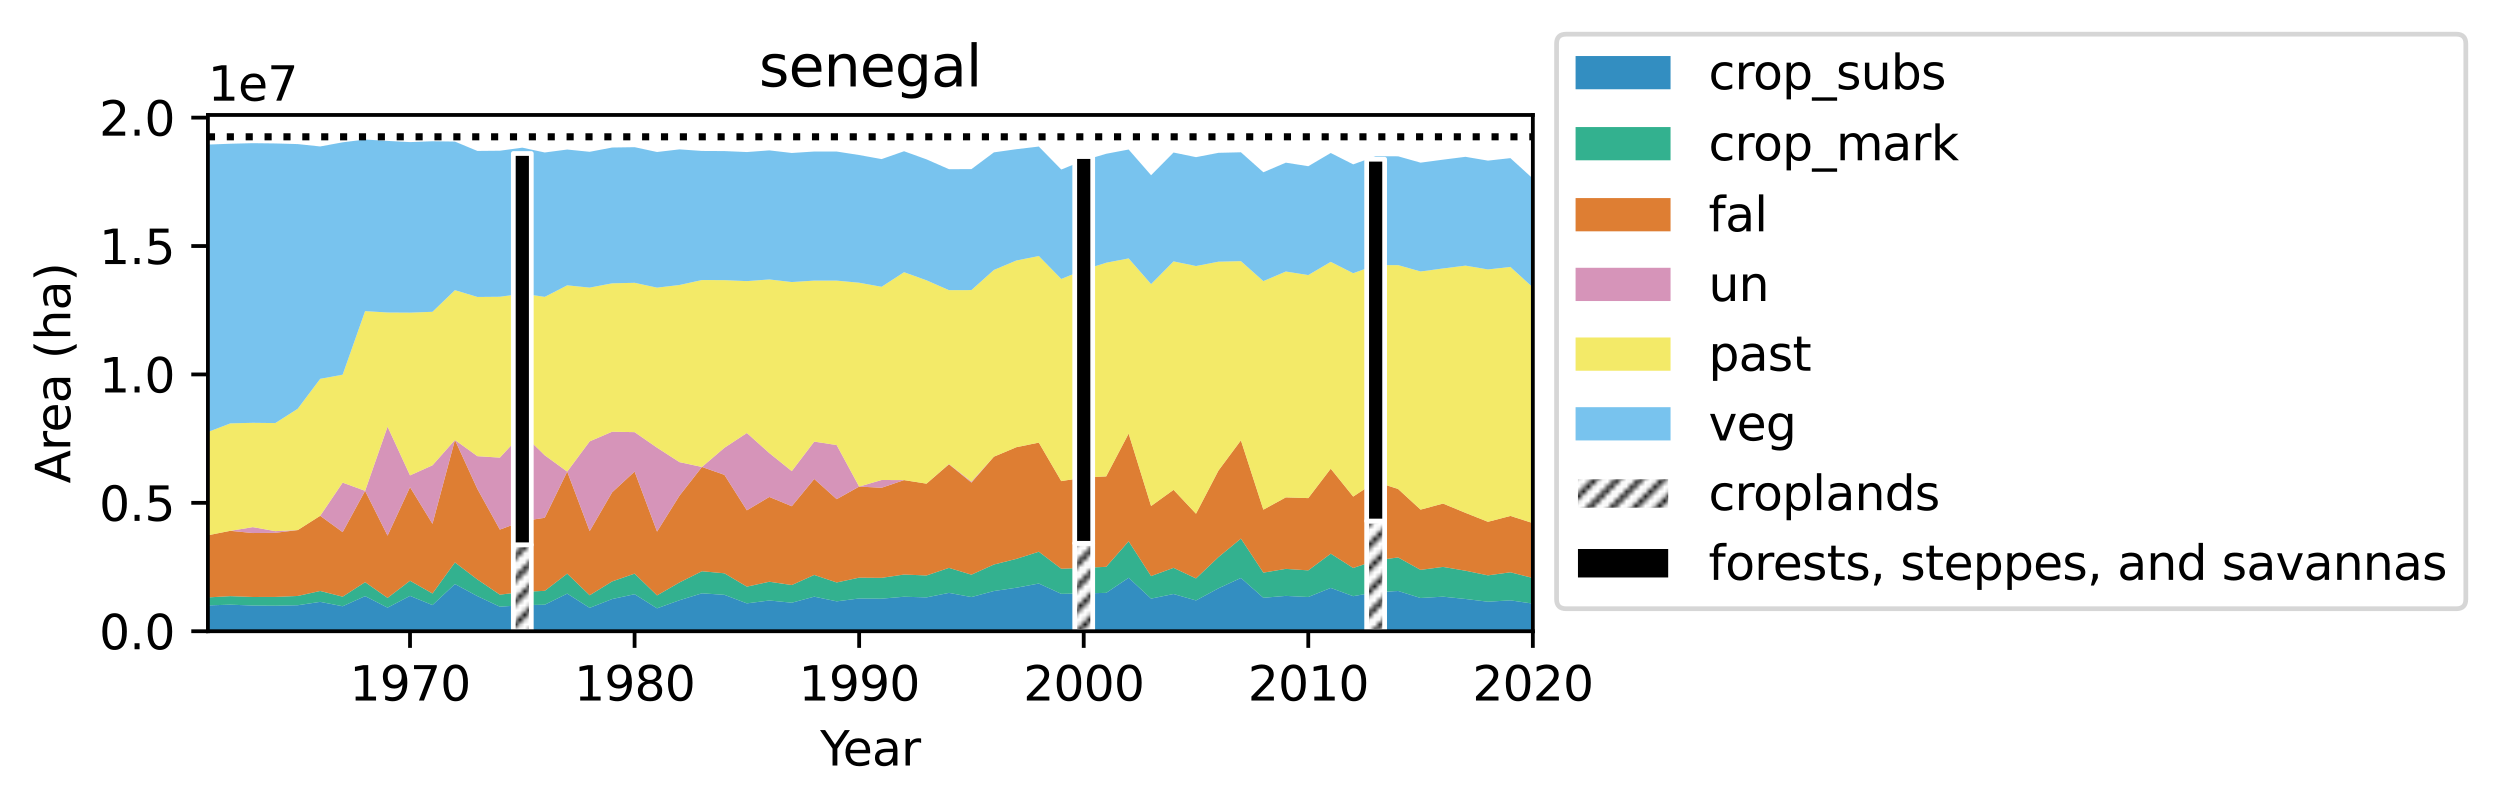 <?xml version="1.0" encoding="utf-8" standalone="no"?>
<!DOCTYPE svg PUBLIC "-//W3C//DTD SVG 1.1//EN"
  "http://www.w3.org/Graphics/SVG/1.1/DTD/svg11.dtd">
<svg xmlns:xlink="http://www.w3.org/1999/xlink" width="526.442pt" height="170.479pt" viewBox="0 0 526.442 170.479" xmlns="http://www.w3.org/2000/svg" version="1.1">
 <defs>
  <style type="text/css">*{stroke-linejoin: round; stroke-linecap: butt}</style>
 </defs>
 <g id="figure_1">
  <g id="patch_1">
   <path d="M 0 170.479 
L 526.442 170.479 
L 526.442 0 
L 0 0 
z
" style="fill: #ffffff"/>
  </g>
  <g id="axes_1">
   <g id="patch_2">
    <path d="M 43.781 132.923 
L 322.781 132.923 
L 322.781 24.203 
L 43.781 24.203 
z
" style="fill: #ffffff"/>
   </g>
   <g id="PolyCollection_1">
    <path d="M 43.781 127.483 
L 43.781 132.923 
L 48.51 132.923 
L 53.239 132.923 
L 57.968 132.923 
L 62.697 132.923 
L 67.425 132.923 
L 72.154 132.923 
L 76.883 132.923 
L 81.612 132.923 
L 86.341 132.923 
L 91.069 132.923 
L 95.798 132.923 
L 100.527 132.923 
L 105.256 132.923 
L 109.985 132.923 
L 114.713 132.923 
L 119.442 132.923 
L 124.171 132.923 
L 128.9 132.923 
L 133.629 132.923 
L 138.358 132.923 
L 143.086 132.923 
L 147.815 132.923 
L 152.544 132.923 
L 157.273 132.923 
L 162.002 132.923 
L 166.73 132.923 
L 171.459 132.923 
L 176.188 132.923 
L 180.917 132.923 
L 185.646 132.923 
L 190.374 132.923 
L 195.103 132.923 
L 199.832 132.923 
L 204.561 132.923 
L 209.29 132.923 
L 214.019 132.923 
L 218.747 132.923 
L 223.476 132.923 
L 228.205 132.923 
L 232.934 132.923 
L 237.663 132.923 
L 242.391 132.923 
L 247.12 132.923 
L 251.849 132.923 
L 256.578 132.923 
L 261.307 132.923 
L 266.035 132.923 
L 270.764 132.923 
L 275.493 132.923 
L 280.222 132.923 
L 284.951 132.923 
L 289.68 132.923 
L 294.408 132.923 
L 299.137 132.923 
L 303.866 132.923 
L 308.595 132.923 
L 313.324 132.923 
L 318.052 132.923 
L 322.781 132.923 
L 322.781 127.104 
L 322.781 127.104 
L 318.052 126.421 
L 313.324 126.707 
L 308.595 126.13 
L 303.866 125.643 
L 299.137 125.924 
L 294.408 124.44 
L 289.68 124.719 
L 284.951 125.539 
L 280.222 123.803 
L 275.493 125.713 
L 270.764 125.48 
L 266.035 125.879 
L 261.307 121.705 
L 256.578 123.884 
L 251.849 126.437 
L 247.12 125.084 
L 242.391 126.054 
L 237.663 121.666 
L 232.934 124.843 
L 228.205 124.955 
L 223.476 125.047 
L 218.747 122.876 
L 214.019 123.761 
L 209.29 124.455 
L 204.561 125.727 
L 199.832 124.844 
L 195.103 125.795 
L 190.374 125.658 
L 185.646 126.065 
L 180.917 126.024 
L 176.188 126.63 
L 171.459 125.644 
L 166.73 126.915 
L 162.002 126.449 
L 157.273 127.055 
L 152.544 125.257 
L 147.815 124.938 
L 143.086 126.395 
L 138.358 128.1 
L 133.629 125.128 
L 128.9 126.146 
L 124.171 128.002 
L 119.442 125.002 
L 114.713 127.337 
L 109.985 127.433 
L 105.256 127.756 
L 100.527 125.527 
L 95.798 122.988 
L 91.069 127.415 
L 86.341 125.479 
L 81.612 127.954 
L 76.883 125.532 
L 72.154 127.665 
L 67.425 126.737 
L 62.697 127.45 
L 57.968 127.548 
L 53.239 127.51 
L 48.51 127.328 
L 43.781 127.483 
z
" clip-path="url(#pc2a6cbf814)" style="fill: #0072b2; fill-opacity: 0.8"/>
   </g>
   <g id="PolyCollection_2">
    <path d="M 43.781 125.8 
L 43.781 127.483 
L 48.51 127.328 
L 53.239 127.51 
L 57.968 127.548 
L 62.697 127.45 
L 67.425 126.737 
L 72.154 127.665 
L 76.883 125.532 
L 81.612 127.954 
L 86.341 125.479 
L 91.069 127.415 
L 95.798 122.988 
L 100.527 125.527 
L 105.256 127.756 
L 109.985 127.433 
L 114.713 127.337 
L 119.442 125.002 
L 124.171 128.002 
L 128.9 126.146 
L 133.629 125.128 
L 138.358 128.1 
L 143.086 126.395 
L 147.815 124.938 
L 152.544 125.257 
L 157.273 127.055 
L 162.002 126.449 
L 166.73 126.915 
L 171.459 125.644 
L 176.188 126.63 
L 180.917 126.024 
L 185.646 126.065 
L 190.374 125.658 
L 195.103 125.795 
L 199.832 124.844 
L 204.561 125.727 
L 209.29 124.455 
L 214.019 123.761 
L 218.747 122.876 
L 223.476 125.047 
L 228.205 124.955 
L 232.934 124.843 
L 237.663 121.666 
L 242.391 126.054 
L 247.12 125.084 
L 251.849 126.437 
L 256.578 123.884 
L 261.307 121.705 
L 266.035 125.879 
L 270.764 125.48 
L 275.493 125.713 
L 280.222 123.803 
L 284.951 125.539 
L 289.68 124.719 
L 294.408 124.44 
L 299.137 125.924 
L 303.866 125.643 
L 308.595 126.13 
L 313.324 126.707 
L 318.052 126.421 
L 322.781 127.104 
L 322.781 121.713 
L 322.781 121.713 
L 318.052 120.509 
L 313.324 121.159 
L 308.595 120.176 
L 303.866 119.375 
L 299.137 120.002 
L 294.408 117.386 
L 289.68 118.01 
L 284.951 119.602 
L 280.222 116.589 
L 275.493 120.105 
L 270.764 119.789 
L 266.035 120.584 
L 261.307 113.413 
L 256.578 117.312 
L 251.849 121.801 
L 247.12 119.574 
L 242.391 121.307 
L 237.663 113.979 
L 232.934 119.358 
L 228.205 119.577 
L 223.476 119.764 
L 218.747 116.177 
L 214.019 117.685 
L 209.29 118.874 
L 204.561 121.012 
L 199.832 119.582 
L 195.103 121.18 
L 190.374 120.983 
L 185.646 121.678 
L 180.917 121.638 
L 176.188 122.652 
L 171.459 121.07 
L 166.73 123.193 
L 162.002 122.499 
L 157.273 123.531 
L 152.544 120.723 
L 147.815 120.288 
L 143.086 122.65 
L 138.358 125.376 
L 133.629 120.791 
L 128.9 122.435 
L 124.171 125.348 
L 119.442 120.795 
L 114.713 124.414 
L 109.985 124.645 
L 105.256 125.222 
L 100.527 122.021 
L 95.798 118.435 
L 91.069 124.976 
L 86.341 122.292 
L 81.612 125.902 
L 76.883 122.588 
L 72.154 125.645 
L 67.425 124.445 
L 62.697 125.494 
L 57.968 125.696 
L 53.239 125.711 
L 48.51 125.533 
L 43.781 125.8 
z
" clip-path="url(#pc2a6cbf814)" style="fill: #009e73; fill-opacity: 0.8"/>
   </g>
   <g id="PolyCollection_3">
    <path d="M 43.781 112.706 
L 43.781 125.8 
L 48.51 125.533 
L 53.239 125.711 
L 57.968 125.696 
L 62.697 125.494 
L 67.425 124.445 
L 72.154 125.645 
L 76.883 122.588 
L 81.612 125.902 
L 86.341 122.292 
L 91.069 124.976 
L 95.798 118.435 
L 100.527 122.021 
L 105.256 125.222 
L 109.985 124.645 
L 114.713 124.414 
L 119.442 120.795 
L 124.171 125.348 
L 128.9 122.435 
L 133.629 120.791 
L 138.358 125.376 
L 143.086 122.65 
L 147.815 120.288 
L 152.544 120.723 
L 157.273 123.531 
L 162.002 122.499 
L 166.73 123.193 
L 171.459 121.07 
L 176.188 122.652 
L 180.917 121.638 
L 185.646 121.678 
L 190.374 120.983 
L 195.103 121.18 
L 199.832 119.582 
L 204.561 121.012 
L 209.29 118.874 
L 214.019 117.685 
L 218.747 116.177 
L 223.476 119.764 
L 228.205 119.577 
L 232.934 119.358 
L 237.663 113.979 
L 242.391 121.307 
L 247.12 119.574 
L 251.849 121.801 
L 256.578 117.312 
L 261.307 113.413 
L 266.035 120.584 
L 270.764 119.789 
L 275.493 120.105 
L 280.222 116.589 
L 284.951 119.602 
L 289.68 118.01 
L 294.408 117.386 
L 299.137 120.002 
L 303.866 119.375 
L 308.595 120.176 
L 313.324 121.159 
L 318.052 120.509 
L 322.781 121.713 
L 322.781 110.155 
L 322.781 110.155 
L 318.052 108.644 
L 313.324 109.88 
L 308.595 107.993 
L 303.866 106.039 
L 299.137 107.313 
L 294.408 102.97 
L 289.68 101.437 
L 284.951 104.569 
L 280.222 98.694 
L 275.493 104.889 
L 270.764 104.733 
L 266.035 107.325 
L 261.307 92.728 
L 256.578 99.09 
L 251.849 108.179 
L 247.12 103.149 
L 242.391 106.558 
L 237.663 91.305 
L 232.934 100.316 
L 228.205 100.548 
L 223.476 101.311 
L 218.747 93.199 
L 214.019 94.168 
L 209.29 96.164 
L 204.561 101.621 
L 199.832 97.761 
L 195.103 101.845 
L 190.374 101.096 
L 185.646 102.71 
L 180.917 102.461 
L 176.188 105.114 
L 171.459 100.858 
L 166.73 106.602 
L 162.002 104.644 
L 157.273 107.462 
L 152.544 99.993 
L 147.815 98.33 
L 143.086 104.374 
L 138.358 111.942 
L 133.629 99.3 
L 128.9 103.674 
L 124.171 111.843 
L 119.442 99.31 
L 114.713 109.021 
L 109.985 109.763 
L 105.256 111.52 
L 100.527 102.968 
L 95.798 92.646 
L 91.069 110.305 
L 86.341 102.585 
L 81.612 112.799 
L 76.883 103.359 
L 72.154 112.054 
L 67.425 108.612 
L 62.697 111.619 
L 57.968 112.198 
L 53.239 112.246 
L 48.51 111.777 
L 43.781 112.706 
z
" clip-path="url(#pc2a6cbf814)" style="fill: #d55e00; fill-opacity: 0.8"/>
   </g>
   <g id="PolyCollection_4">
    <path d="M 43.781 112.706 
L 43.781 112.706 
L 48.51 111.777 
L 53.239 112.246 
L 57.968 112.198 
L 62.697 111.619 
L 67.425 108.612 
L 72.154 112.054 
L 76.883 103.359 
L 81.612 112.799 
L 86.341 102.585 
L 91.069 110.305 
L 95.798 92.646 
L 100.527 102.968 
L 105.256 111.52 
L 109.985 109.763 
L 114.713 109.021 
L 119.442 99.31 
L 124.171 111.843 
L 128.9 103.674 
L 133.629 99.3 
L 138.358 111.942 
L 143.086 104.374 
L 147.815 98.33 
L 152.544 99.993 
L 157.273 107.462 
L 162.002 104.644 
L 166.73 106.602 
L 171.459 100.858 
L 176.188 105.114 
L 180.917 102.461 
L 185.646 102.71 
L 190.374 101.096 
L 195.103 101.845 
L 199.832 97.761 
L 204.561 101.621 
L 209.29 96.164 
L 214.019 94.168 
L 218.747 93.199 
L 223.476 101.311 
L 228.205 100.548 
L 232.934 100.316 
L 237.663 91.305 
L 242.391 106.558 
L 247.12 103.149 
L 251.849 108.179 
L 256.578 99.09 
L 261.307 92.728 
L 266.035 107.325 
L 270.764 104.733 
L 275.493 104.889 
L 280.222 98.694 
L 284.951 104.569 
L 289.68 101.437 
L 294.408 102.97 
L 299.137 107.313 
L 303.866 106.039 
L 308.595 107.993 
L 313.324 109.88 
L 318.052 108.644 
L 322.781 110.155 
L 322.781 110.155 
L 322.781 110.155 
L 318.052 108.644 
L 313.324 109.88 
L 308.595 107.993 
L 303.866 106.039 
L 299.137 107.313 
L 294.408 102.97 
L 289.68 101.437 
L 284.951 104.569 
L 280.222 98.694 
L 275.493 104.889 
L 270.764 104.733 
L 266.035 107.325 
L 261.307 92.728 
L 256.578 99.09 
L 251.849 108.179 
L 247.12 103.149 
L 242.391 106.558 
L 237.663 91.305 
L 232.934 100.316 
L 228.205 100.548 
L 223.476 101.311 
L 218.747 93.199 
L 214.019 94.168 
L 209.29 96.164 
L 204.561 101.412 
L 199.832 97.712 
L 195.103 101.845 
L 190.374 101.096 
L 185.646 101.076 
L 180.917 102.461 
L 176.188 93.726 
L 171.459 92.988 
L 166.73 99.204 
L 162.002 95.411 
L 157.273 91.177 
L 152.544 94.289 
L 147.815 98.33 
L 143.086 97.316 
L 138.358 94.272 
L 133.629 91 
L 128.9 90.906 
L 124.171 92.938 
L 119.442 99.31 
L 114.713 95.873 
L 109.985 91.252 
L 105.256 96.362 
L 100.527 96.058 
L 95.798 92.646 
L 91.069 97.982 
L 86.341 100.104 
L 81.612 89.837 
L 76.883 103.359 
L 72.154 101.626 
L 67.425 108.612 
L 62.697 111.619 
L 57.968 111.846 
L 53.239 110.999 
L 48.51 111.777 
L 43.781 112.706 
z
" clip-path="url(#pc2a6cbf814)" style="fill: #cc79a7; fill-opacity: 0.8"/>
   </g>
   <g id="PolyCollection_5">
    <path d="M 43.781 90.965 
L 43.781 112.706 
L 48.51 111.777 
L 53.239 110.999 
L 57.968 111.846 
L 62.697 111.619 
L 67.425 108.612 
L 72.154 101.626 
L 76.883 103.359 
L 81.612 89.837 
L 86.341 100.104 
L 91.069 97.982 
L 95.798 92.646 
L 100.527 96.058 
L 105.256 96.362 
L 109.985 91.252 
L 114.713 95.873 
L 119.442 99.31 
L 124.171 92.938 
L 128.9 90.906 
L 133.629 91 
L 138.358 94.272 
L 143.086 97.316 
L 147.815 98.33 
L 152.544 94.289 
L 157.273 91.177 
L 162.002 95.411 
L 166.73 99.204 
L 171.459 92.988 
L 176.188 93.726 
L 180.917 102.461 
L 185.646 101.076 
L 190.374 101.096 
L 195.103 101.845 
L 199.832 97.712 
L 204.561 101.412 
L 209.29 96.164 
L 214.019 94.168 
L 218.747 93.199 
L 223.476 101.311 
L 228.205 100.548 
L 232.934 100.316 
L 237.663 91.305 
L 242.391 106.558 
L 247.12 103.149 
L 251.849 108.179 
L 256.578 99.09 
L 261.307 92.728 
L 266.035 107.325 
L 270.764 104.733 
L 275.493 104.889 
L 280.222 98.694 
L 284.951 104.569 
L 289.68 101.437 
L 294.408 102.97 
L 299.137 107.313 
L 303.866 106.039 
L 308.595 107.993 
L 313.324 109.88 
L 318.052 108.644 
L 322.781 110.155 
L 322.781 60.516 
L 322.781 60.516 
L 318.052 56.209 
L 313.324 56.738 
L 308.595 55.935 
L 303.866 56.532 
L 299.137 57.165 
L 294.408 55.827 
L 289.68 55.823 
L 284.951 57.535 
L 280.222 55.14 
L 275.493 57.925 
L 270.764 57.175 
L 266.035 59.201 
L 261.307 54.989 
L 256.578 55.105 
L 251.849 56.02 
L 247.12 55.044 
L 242.391 59.824 
L 237.663 54.413 
L 232.934 55.324 
L 228.205 56.829 
L 223.476 58.744 
L 218.747 53.907 
L 214.019 54.856 
L 209.29 56.845 
L 204.561 61.086 
L 199.832 61.102 
L 195.103 59.027 
L 190.374 57.321 
L 185.646 60.393 
L 180.917 59.536 
L 176.188 59.093 
L 171.459 59.087 
L 166.73 59.394 
L 162.002 58.846 
L 157.273 59.198 
L 152.544 58.993 
L 147.815 58.968 
L 143.086 60.012 
L 138.358 60.571 
L 133.629 59.551 
L 128.9 59.662 
L 124.171 60.563 
L 119.442 60.084 
L 114.713 62.512 
L 109.985 61.845 
L 105.256 62.489 
L 100.527 62.535 
L 95.798 61.102 
L 91.069 65.656 
L 86.341 65.836 
L 81.612 65.804 
L 76.883 65.514 
L 72.154 78.9 
L 67.425 79.77 
L 62.697 86.068 
L 57.968 89.091 
L 53.239 89.033 
L 48.51 89.153 
L 43.781 90.965 
z
" clip-path="url(#pc2a6cbf814)" style="fill: #f0e442; fill-opacity: 0.8"/>
   </g>
   <g id="PolyCollection_6">
    <path d="M 43.781 30.446 
L 43.781 90.965 
L 48.51 89.153 
L 53.239 89.033 
L 57.968 89.091 
L 62.697 86.068 
L 67.425 79.77 
L 72.154 78.9 
L 76.883 65.514 
L 81.612 65.804 
L 86.341 65.836 
L 91.069 65.656 
L 95.798 61.102 
L 100.527 62.535 
L 105.256 62.489 
L 109.985 61.845 
L 114.713 62.512 
L 119.442 60.084 
L 124.171 60.563 
L 128.9 59.662 
L 133.629 59.551 
L 138.358 60.571 
L 143.086 60.012 
L 147.815 58.968 
L 152.544 58.993 
L 157.273 59.198 
L 162.002 58.846 
L 166.73 59.394 
L 171.459 59.087 
L 176.188 59.093 
L 180.917 59.536 
L 185.646 60.393 
L 190.374 57.321 
L 195.103 59.027 
L 199.832 61.102 
L 204.561 61.086 
L 209.29 56.845 
L 214.019 54.856 
L 218.747 53.907 
L 223.476 58.744 
L 228.205 56.829 
L 232.934 55.324 
L 237.663 54.413 
L 242.391 59.824 
L 247.12 55.044 
L 251.849 56.02 
L 256.578 55.105 
L 261.307 54.989 
L 266.035 59.201 
L 270.764 57.175 
L 275.493 57.925 
L 280.222 55.14 
L 284.951 57.535 
L 289.68 55.823 
L 294.408 55.827 
L 299.137 57.165 
L 303.866 56.532 
L 308.595 55.935 
L 313.324 56.738 
L 318.052 56.209 
L 322.781 60.516 
L 322.781 37.604 
L 322.781 37.604 
L 318.052 33.296 
L 313.324 33.825 
L 308.595 33.022 
L 303.866 33.62 
L 299.137 34.252 
L 294.408 32.914 
L 289.68 32.9 
L 284.951 34.611 
L 280.222 32.216 
L 275.493 35.001 
L 270.764 34.252 
L 266.035 36.277 
L 261.307 32.066 
L 256.578 32.182 
L 251.849 33.093 
L 247.12 32.116 
L 242.391 36.895 
L 237.663 31.483 
L 232.934 32.383 
L 228.205 33.784 
L 223.476 35.697 
L 218.747 30.86 
L 214.019 31.418 
L 209.29 32.087 
L 204.561 35.614 
L 199.832 35.63 
L 195.103 33.555 
L 190.374 31.849 
L 185.646 33.502 
L 180.917 32.644 
L 176.188 31.912 
L 171.459 31.907 
L 166.73 32.214 
L 162.002 31.665 
L 157.273 32.018 
L 152.544 31.813 
L 147.815 31.787 
L 143.086 31.451 
L 138.358 32.01 
L 133.629 30.99 
L 128.9 31.065 
L 124.171 31.965 
L 119.442 31.487 
L 114.713 32.109 
L 109.985 31.094 
L 105.256 31.738 
L 100.527 31.784 
L 95.798 29.816 
L 91.069 29.745 
L 86.341 29.925 
L 81.612 29.67 
L 76.883 29.38 
L 72.154 29.97 
L 67.425 30.84 
L 62.697 30.34 
L 57.968 30.206 
L 53.239 30.149 
L 48.51 30.268 
L 43.781 30.446 
z
" clip-path="url(#pc2a6cbf814)" style="fill: #56b4e9; fill-opacity: 0.8"/>
   </g>
   <g id="patch_3">
    <path d="M 108.093 132.923 
L 111.876 132.923 
L 111.876 114.718 
L 108.093 114.718 
z
" clip-path="url(#pc2a6cbf814)" style="fill: url(#h940c11d16d); stroke: #ffffff; stroke-linejoin: miter"/>
   </g>
   <g id="patch_4">
    <path d="M 226.313 132.923 
L 230.097 132.923 
L 230.097 114.404 
L 226.313 114.404 
z
" clip-path="url(#pc2a6cbf814)" style="fill: url(#h940c11d16d); stroke: #ffffff; stroke-linejoin: miter"/>
   </g>
   <g id="patch_5">
    <path d="M 287.788 132.923 
L 291.571 132.923 
L 291.571 109.715 
L 287.788 109.715 
z
" clip-path="url(#pc2a6cbf814)" style="fill: url(#h940c11d16d); stroke: #ffffff; stroke-linejoin: miter"/>
   </g>
   <g id="patch_6">
    <path d="M 108.093 114.718 
L 111.876 114.718 
L 111.876 32.321 
L 108.093 32.321 
z
" clip-path="url(#pc2a6cbf814)" style="stroke: #ffffff; stroke-linejoin: miter"/>
   </g>
   <g id="patch_7">
    <path d="M 226.313 114.404 
L 230.097 114.404 
L 230.097 32.974 
L 226.313 32.974 
z
" clip-path="url(#pc2a6cbf814)" style="stroke: #ffffff; stroke-linejoin: miter"/>
   </g>
   <g id="patch_8">
    <path d="M 287.788 109.715 
L 291.571 109.715 
L 291.571 33.534 
L 287.788 33.534 
z
" clip-path="url(#pc2a6cbf814)" style="stroke: #ffffff; stroke-linejoin: miter"/>
   </g>
   <g id="matplotlib.axis_1">
    <g id="xtick_1">
     <g id="line2d_1">
      <defs>
       <path id="m58e19d935e" d="M 0 0 
L 0 3.5 
" style="stroke: #000000; stroke-width: 0.8"/>
      </defs>
      <g>
       <use xlink:href="#m58e19d935e" x="86.341" y="132.923" style="stroke: #000000; stroke-width: 0.8"/>
      </g>
     </g>
     <g id="text_1">
      <!-- 1970 -->
      <g transform="translate(73.616 147.521) scale(0.1 -0.1)">
       <defs>
        <path id="DejaVuSans-31" d="M 794 531 
L 1825 531 
L 1825 4091 
L 703 3866 
L 703 4441 
L 1819 4666 
L 2450 4666 
L 2450 531 
L 3481 531 
L 3481 0 
L 794 0 
L 794 531 
z
" transform="scale(0.016)"/>
        <path id="DejaVuSans-39" d="M 703 97 
L 703 672 
Q 941 559 1184 500 
Q 1428 441 1663 441 
Q 2288 441 2617 861 
Q 2947 1281 2994 2138 
Q 2813 1869 2534 1725 
Q 2256 1581 1919 1581 
Q 1219 1581 811 2004 
Q 403 2428 403 3163 
Q 403 3881 828 4315 
Q 1253 4750 1959 4750 
Q 2769 4750 3195 4129 
Q 3622 3509 3622 2328 
Q 3622 1225 3098 567 
Q 2575 -91 1691 -91 
Q 1453 -91 1209 -44 
Q 966 3 703 97 
z
M 1959 2075 
Q 2384 2075 2632 2365 
Q 2881 2656 2881 3163 
Q 2881 3666 2632 3958 
Q 2384 4250 1959 4250 
Q 1534 4250 1286 3958 
Q 1038 3666 1038 3163 
Q 1038 2656 1286 2365 
Q 1534 2075 1959 2075 
z
" transform="scale(0.016)"/>
        <path id="DejaVuSans-37" d="M 525 4666 
L 3525 4666 
L 3525 4397 
L 1831 0 
L 1172 0 
L 2766 4134 
L 525 4134 
L 525 4666 
z
" transform="scale(0.016)"/>
        <path id="DejaVuSans-30" d="M 2034 4250 
Q 1547 4250 1301 3770 
Q 1056 3291 1056 2328 
Q 1056 1369 1301 889 
Q 1547 409 2034 409 
Q 2525 409 2770 889 
Q 3016 1369 3016 2328 
Q 3016 3291 2770 3770 
Q 2525 4250 2034 4250 
z
M 2034 4750 
Q 2819 4750 3233 4129 
Q 3647 3509 3647 2328 
Q 3647 1150 3233 529 
Q 2819 -91 2034 -91 
Q 1250 -91 836 529 
Q 422 1150 422 2328 
Q 422 3509 836 4129 
Q 1250 4750 2034 4750 
z
" transform="scale(0.016)"/>
       </defs>
       <use xlink:href="#DejaVuSans-31"/>
       <use xlink:href="#DejaVuSans-39" x="63.623"/>
       <use xlink:href="#DejaVuSans-37" x="127.246"/>
       <use xlink:href="#DejaVuSans-30" x="190.869"/>
      </g>
     </g>
    </g>
    <g id="xtick_2">
     <g id="line2d_2">
      <g>
       <use xlink:href="#m58e19d935e" x="133.629" y="132.923" style="stroke: #000000; stroke-width: 0.8"/>
      </g>
     </g>
     <g id="text_2">
      <!-- 1980 -->
      <g transform="translate(120.904 147.521) scale(0.1 -0.1)">
       <defs>
        <path id="DejaVuSans-38" d="M 2034 2216 
Q 1584 2216 1326 1975 
Q 1069 1734 1069 1313 
Q 1069 891 1326 650 
Q 1584 409 2034 409 
Q 2484 409 2743 651 
Q 3003 894 3003 1313 
Q 3003 1734 2745 1975 
Q 2488 2216 2034 2216 
z
M 1403 2484 
Q 997 2584 770 2862 
Q 544 3141 544 3541 
Q 544 4100 942 4425 
Q 1341 4750 2034 4750 
Q 2731 4750 3128 4425 
Q 3525 4100 3525 3541 
Q 3525 3141 3298 2862 
Q 3072 2584 2669 2484 
Q 3125 2378 3379 2068 
Q 3634 1759 3634 1313 
Q 3634 634 3220 271 
Q 2806 -91 2034 -91 
Q 1263 -91 848 271 
Q 434 634 434 1313 
Q 434 1759 690 2068 
Q 947 2378 1403 2484 
z
M 1172 3481 
Q 1172 3119 1398 2916 
Q 1625 2713 2034 2713 
Q 2441 2713 2670 2916 
Q 2900 3119 2900 3481 
Q 2900 3844 2670 4047 
Q 2441 4250 2034 4250 
Q 1625 4250 1398 4047 
Q 1172 3844 1172 3481 
z
" transform="scale(0.016)"/>
       </defs>
       <use xlink:href="#DejaVuSans-31"/>
       <use xlink:href="#DejaVuSans-39" x="63.623"/>
       <use xlink:href="#DejaVuSans-38" x="127.246"/>
       <use xlink:href="#DejaVuSans-30" x="190.869"/>
      </g>
     </g>
    </g>
    <g id="xtick_3">
     <g id="line2d_3">
      <g>
       <use xlink:href="#m58e19d935e" x="180.917" y="132.923" style="stroke: #000000; stroke-width: 0.8"/>
      </g>
     </g>
     <g id="text_3">
      <!-- 1990 -->
      <g transform="translate(168.192 147.521) scale(0.1 -0.1)">
       <use xlink:href="#DejaVuSans-31"/>
       <use xlink:href="#DejaVuSans-39" x="63.623"/>
       <use xlink:href="#DejaVuSans-39" x="127.246"/>
       <use xlink:href="#DejaVuSans-30" x="190.869"/>
      </g>
     </g>
    </g>
    <g id="xtick_4">
     <g id="line2d_4">
      <g>
       <use xlink:href="#m58e19d935e" x="228.205" y="132.923" style="stroke: #000000; stroke-width: 0.8"/>
      </g>
     </g>
     <g id="text_4">
      <!-- 2000 -->
      <g transform="translate(215.48 147.521) scale(0.1 -0.1)">
       <defs>
        <path id="DejaVuSans-32" d="M 1228 531 
L 3431 531 
L 3431 0 
L 469 0 
L 469 531 
Q 828 903 1448 1529 
Q 2069 2156 2228 2338 
Q 2531 2678 2651 2914 
Q 2772 3150 2772 3378 
Q 2772 3750 2511 3984 
Q 2250 4219 1831 4219 
Q 1534 4219 1204 4116 
Q 875 4013 500 3803 
L 500 4441 
Q 881 4594 1212 4672 
Q 1544 4750 1819 4750 
Q 2544 4750 2975 4387 
Q 3406 4025 3406 3419 
Q 3406 3131 3298 2873 
Q 3191 2616 2906 2266 
Q 2828 2175 2409 1742 
Q 1991 1309 1228 531 
z
" transform="scale(0.016)"/>
       </defs>
       <use xlink:href="#DejaVuSans-32"/>
       <use xlink:href="#DejaVuSans-30" x="63.623"/>
       <use xlink:href="#DejaVuSans-30" x="127.246"/>
       <use xlink:href="#DejaVuSans-30" x="190.869"/>
      </g>
     </g>
    </g>
    <g id="xtick_5">
     <g id="line2d_5">
      <g>
       <use xlink:href="#m58e19d935e" x="275.493" y="132.923" style="stroke: #000000; stroke-width: 0.8"/>
      </g>
     </g>
     <g id="text_5">
      <!-- 2010 -->
      <g transform="translate(262.768 147.521) scale(0.1 -0.1)">
       <use xlink:href="#DejaVuSans-32"/>
       <use xlink:href="#DejaVuSans-30" x="63.623"/>
       <use xlink:href="#DejaVuSans-31" x="127.246"/>
       <use xlink:href="#DejaVuSans-30" x="190.869"/>
      </g>
     </g>
    </g>
    <g id="xtick_6">
     <g id="line2d_6">
      <g>
       <use xlink:href="#m58e19d935e" x="322.781" y="132.923" style="stroke: #000000; stroke-width: 0.8"/>
      </g>
     </g>
     <g id="text_6">
      <!-- 2020 -->
      <g transform="translate(310.056 147.521) scale(0.1 -0.1)">
       <use xlink:href="#DejaVuSans-32"/>
       <use xlink:href="#DejaVuSans-30" x="63.623"/>
       <use xlink:href="#DejaVuSans-32" x="127.246"/>
       <use xlink:href="#DejaVuSans-30" x="190.869"/>
      </g>
     </g>
    </g>
    <g id="text_7">
     <!-- Year -->
     <g transform="translate(172.694 161.199) scale(0.1 -0.1)">
      <defs>
       <path id="DejaVuSans-59" d="M -13 4666 
L 666 4666 
L 1959 2747 
L 3244 4666 
L 3922 4666 
L 2272 2222 
L 2272 0 
L 1638 0 
L 1638 2222 
L -13 4666 
z
" transform="scale(0.016)"/>
       <path id="DejaVuSans-65" d="M 3597 1894 
L 3597 1613 
L 953 1613 
Q 991 1019 1311 708 
Q 1631 397 2203 397 
Q 2534 397 2845 478 
Q 3156 559 3463 722 
L 3463 178 
Q 3153 47 2828 -22 
Q 2503 -91 2169 -91 
Q 1331 -91 842 396 
Q 353 884 353 1716 
Q 353 2575 817 3079 
Q 1281 3584 2069 3584 
Q 2775 3584 3186 3129 
Q 3597 2675 3597 1894 
z
M 3022 2063 
Q 3016 2534 2758 2815 
Q 2500 3097 2075 3097 
Q 1594 3097 1305 2825 
Q 1016 2553 972 2059 
L 3022 2063 
z
" transform="scale(0.016)"/>
       <path id="DejaVuSans-61" d="M 2194 1759 
Q 1497 1759 1228 1600 
Q 959 1441 959 1056 
Q 959 750 1161 570 
Q 1363 391 1709 391 
Q 2188 391 2477 730 
Q 2766 1069 2766 1631 
L 2766 1759 
L 2194 1759 
z
M 3341 1997 
L 3341 0 
L 2766 0 
L 2766 531 
Q 2569 213 2275 61 
Q 1981 -91 1556 -91 
Q 1019 -91 701 211 
Q 384 513 384 1019 
Q 384 1609 779 1909 
Q 1175 2209 1959 2209 
L 2766 2209 
L 2766 2266 
Q 2766 2663 2505 2880 
Q 2244 3097 1772 3097 
Q 1472 3097 1187 3025 
Q 903 2953 641 2809 
L 641 3341 
Q 956 3463 1253 3523 
Q 1550 3584 1831 3584 
Q 2591 3584 2966 3190 
Q 3341 2797 3341 1997 
z
" transform="scale(0.016)"/>
       <path id="DejaVuSans-72" d="M 2631 2963 
Q 2534 3019 2420 3045 
Q 2306 3072 2169 3072 
Q 1681 3072 1420 2755 
Q 1159 2438 1159 1844 
L 1159 0 
L 581 0 
L 581 3500 
L 1159 3500 
L 1159 2956 
Q 1341 3275 1631 3429 
Q 1922 3584 2338 3584 
Q 2397 3584 2469 3576 
Q 2541 3569 2628 3553 
L 2631 2963 
z
" transform="scale(0.016)"/>
      </defs>
      <use xlink:href="#DejaVuSans-59"/>
      <use xlink:href="#DejaVuSans-65" x="47.834"/>
      <use xlink:href="#DejaVuSans-61" x="109.357"/>
      <use xlink:href="#DejaVuSans-72" x="170.637"/>
     </g>
    </g>
   </g>
   <g id="matplotlib.axis_2">
    <g id="ytick_1">
     <g id="line2d_7">
      <defs>
       <path id="m8a3adba7b3" d="M 0 0 
L -3.5 0 
" style="stroke: #000000; stroke-width: 0.8"/>
      </defs>
      <g>
       <use xlink:href="#m8a3adba7b3" x="43.781" y="132.923" style="stroke: #000000; stroke-width: 0.8"/>
      </g>
     </g>
     <g id="text_8">
      <!-- 0.0 -->
      <g transform="translate(20.878 136.722) scale(0.1 -0.1)">
       <defs>
        <path id="DejaVuSans-2e" d="M 684 794 
L 1344 794 
L 1344 0 
L 684 0 
L 684 794 
z
" transform="scale(0.016)"/>
       </defs>
       <use xlink:href="#DejaVuSans-30"/>
       <use xlink:href="#DejaVuSans-2e" x="63.623"/>
       <use xlink:href="#DejaVuSans-30" x="95.41"/>
      </g>
     </g>
    </g>
    <g id="ytick_2">
     <g id="line2d_8">
      <g>
       <use xlink:href="#m8a3adba7b3" x="43.781" y="105.884" style="stroke: #000000; stroke-width: 0.8"/>
      </g>
     </g>
     <g id="text_9">
      <!-- 0.5 -->
      <g transform="translate(20.878 109.683) scale(0.1 -0.1)">
       <defs>
        <path id="DejaVuSans-35" d="M 691 4666 
L 3169 4666 
L 3169 4134 
L 1269 4134 
L 1269 2991 
Q 1406 3038 1543 3061 
Q 1681 3084 1819 3084 
Q 2600 3084 3056 2656 
Q 3513 2228 3513 1497 
Q 3513 744 3044 326 
Q 2575 -91 1722 -91 
Q 1428 -91 1123 -41 
Q 819 9 494 109 
L 494 744 
Q 775 591 1075 516 
Q 1375 441 1709 441 
Q 2250 441 2565 725 
Q 2881 1009 2881 1497 
Q 2881 1984 2565 2268 
Q 2250 2553 1709 2553 
Q 1456 2553 1204 2497 
Q 953 2441 691 2322 
L 691 4666 
z
" transform="scale(0.016)"/>
       </defs>
       <use xlink:href="#DejaVuSans-30"/>
       <use xlink:href="#DejaVuSans-2e" x="63.623"/>
       <use xlink:href="#DejaVuSans-35" x="95.41"/>
      </g>
     </g>
    </g>
    <g id="ytick_3">
     <g id="line2d_9">
      <g>
       <use xlink:href="#m8a3adba7b3" x="43.781" y="78.845" style="stroke: #000000; stroke-width: 0.8"/>
      </g>
     </g>
     <g id="text_10">
      <!-- 1.0 -->
      <g transform="translate(20.878 82.644) scale(0.1 -0.1)">
       <use xlink:href="#DejaVuSans-31"/>
       <use xlink:href="#DejaVuSans-2e" x="63.623"/>
       <use xlink:href="#DejaVuSans-30" x="95.41"/>
      </g>
     </g>
    </g>
    <g id="ytick_4">
     <g id="line2d_10">
      <g>
       <use xlink:href="#m8a3adba7b3" x="43.781" y="51.806" style="stroke: #000000; stroke-width: 0.8"/>
      </g>
     </g>
     <g id="text_11">
      <!-- 1.5 -->
      <g transform="translate(20.878 55.605) scale(0.1 -0.1)">
       <use xlink:href="#DejaVuSans-31"/>
       <use xlink:href="#DejaVuSans-2e" x="63.623"/>
       <use xlink:href="#DejaVuSans-35" x="95.41"/>
      </g>
     </g>
    </g>
    <g id="ytick_5">
     <g id="line2d_11">
      <g>
       <use xlink:href="#m8a3adba7b3" x="43.781" y="24.767" style="stroke: #000000; stroke-width: 0.8"/>
      </g>
     </g>
     <g id="text_12">
      <!-- 2.0 -->
      <g transform="translate(20.878 28.566) scale(0.1 -0.1)">
       <use xlink:href="#DejaVuSans-32"/>
       <use xlink:href="#DejaVuSans-2e" x="63.623"/>
       <use xlink:href="#DejaVuSans-30" x="95.41"/>
      </g>
     </g>
    </g>
    <g id="text_13">
     <!-- Area (ha) -->
     <g transform="translate(14.798 101.79) rotate(-90) scale(0.1 -0.1)">
      <defs>
       <path id="DejaVuSans-41" d="M 2188 4044 
L 1331 1722 
L 3047 1722 
L 2188 4044 
z
M 1831 4666 
L 2547 4666 
L 4325 0 
L 3669 0 
L 3244 1197 
L 1141 1197 
L 716 0 
L 50 0 
L 1831 4666 
z
" transform="scale(0.016)"/>
       <path id="DejaVuSans-20" transform="scale(0.016)"/>
       <path id="DejaVuSans-28" d="M 1984 4856 
Q 1566 4138 1362 3434 
Q 1159 2731 1159 2009 
Q 1159 1288 1364 580 
Q 1569 -128 1984 -844 
L 1484 -844 
Q 1016 -109 783 600 
Q 550 1309 550 2009 
Q 550 2706 781 3412 
Q 1013 4119 1484 4856 
L 1984 4856 
z
" transform="scale(0.016)"/>
       <path id="DejaVuSans-68" d="M 3513 2113 
L 3513 0 
L 2938 0 
L 2938 2094 
Q 2938 2591 2744 2837 
Q 2550 3084 2163 3084 
Q 1697 3084 1428 2787 
Q 1159 2491 1159 1978 
L 1159 0 
L 581 0 
L 581 4863 
L 1159 4863 
L 1159 2956 
Q 1366 3272 1645 3428 
Q 1925 3584 2291 3584 
Q 2894 3584 3203 3211 
Q 3513 2838 3513 2113 
z
" transform="scale(0.016)"/>
       <path id="DejaVuSans-29" d="M 513 4856 
L 1013 4856 
Q 1481 4119 1714 3412 
Q 1947 2706 1947 2009 
Q 1947 1309 1714 600 
Q 1481 -109 1013 -844 
L 513 -844 
Q 928 -128 1133 580 
Q 1338 1288 1338 2009 
Q 1338 2731 1133 3434 
Q 928 4138 513 4856 
z
" transform="scale(0.016)"/>
      </defs>
      <use xlink:href="#DejaVuSans-41"/>
      <use xlink:href="#DejaVuSans-72" x="68.408"/>
      <use xlink:href="#DejaVuSans-65" x="107.271"/>
      <use xlink:href="#DejaVuSans-61" x="168.795"/>
      <use xlink:href="#DejaVuSans-20" x="230.074"/>
      <use xlink:href="#DejaVuSans-28" x="261.861"/>
      <use xlink:href="#DejaVuSans-68" x="300.875"/>
      <use xlink:href="#DejaVuSans-61" x="364.254"/>
      <use xlink:href="#DejaVuSans-29" x="425.533"/>
     </g>
    </g>
    <g id="text_14">
     <!-- 1e7 -->
     <g transform="translate(43.781 21.203) scale(0.1 -0.1)">
      <use xlink:href="#DejaVuSans-31"/>
      <use xlink:href="#DejaVuSans-65" x="63.623"/>
      <use xlink:href="#DejaVuSans-37" x="125.146"/>
     </g>
    </g>
   </g>
   <g id="line2d_12">
    <path d="M 43.781 28.807 
L 322.781 28.807 
" clip-path="url(#pc2a6cbf814)" style="fill: none; stroke-dasharray: 1.5,2.475; stroke-dashoffset: 0; stroke: #000000; stroke-width: 1.5"/>
   </g>
   <g id="patch_9">
    <path d="M 43.781 132.923 
L 43.781 24.203 
" style="fill: none; stroke: #000000; stroke-width: 0.8; stroke-linejoin: miter; stroke-linecap: square"/>
   </g>
   <g id="patch_10">
    <path d="M 322.781 132.923 
L 322.781 24.203 
" style="fill: none; stroke: #000000; stroke-width: 0.8; stroke-linejoin: miter; stroke-linecap: square"/>
   </g>
   <g id="patch_11">
    <path d="M 43.781 132.923 
L 322.781 132.923 
" style="fill: none; stroke: #000000; stroke-width: 0.8; stroke-linejoin: miter; stroke-linecap: square"/>
   </g>
   <g id="patch_12">
    <path d="M 43.781 24.203 
L 322.781 24.203 
" style="fill: none; stroke: #000000; stroke-width: 0.8; stroke-linejoin: miter; stroke-linecap: square"/>
   </g>
   <g id="text_15">
    <!-- senegal -->
    <g transform="translate(159.817 18.203) scale(0.12 -0.12)">
     <defs>
      <path id="DejaVuSans-73" d="M 2834 3397 
L 2834 2853 
Q 2591 2978 2328 3040 
Q 2066 3103 1784 3103 
Q 1356 3103 1142 2972 
Q 928 2841 928 2578 
Q 928 2378 1081 2264 
Q 1234 2150 1697 2047 
L 1894 2003 
Q 2506 1872 2764 1633 
Q 3022 1394 3022 966 
Q 3022 478 2636 193 
Q 2250 -91 1575 -91 
Q 1294 -91 989 -36 
Q 684 19 347 128 
L 347 722 
Q 666 556 975 473 
Q 1284 391 1588 391 
Q 1994 391 2212 530 
Q 2431 669 2431 922 
Q 2431 1156 2273 1281 
Q 2116 1406 1581 1522 
L 1381 1569 
Q 847 1681 609 1914 
Q 372 2147 372 2553 
Q 372 3047 722 3315 
Q 1072 3584 1716 3584 
Q 2034 3584 2315 3537 
Q 2597 3491 2834 3397 
z
" transform="scale(0.016)"/>
      <path id="DejaVuSans-6e" d="M 3513 2113 
L 3513 0 
L 2938 0 
L 2938 2094 
Q 2938 2591 2744 2837 
Q 2550 3084 2163 3084 
Q 1697 3084 1428 2787 
Q 1159 2491 1159 1978 
L 1159 0 
L 581 0 
L 581 3500 
L 1159 3500 
L 1159 2956 
Q 1366 3272 1645 3428 
Q 1925 3584 2291 3584 
Q 2894 3584 3203 3211 
Q 3513 2838 3513 2113 
z
" transform="scale(0.016)"/>
      <path id="DejaVuSans-67" d="M 2906 1791 
Q 2906 2416 2648 2759 
Q 2391 3103 1925 3103 
Q 1463 3103 1205 2759 
Q 947 2416 947 1791 
Q 947 1169 1205 825 
Q 1463 481 1925 481 
Q 2391 481 2648 825 
Q 2906 1169 2906 1791 
z
M 3481 434 
Q 3481 -459 3084 -895 
Q 2688 -1331 1869 -1331 
Q 1566 -1331 1297 -1286 
Q 1028 -1241 775 -1147 
L 775 -588 
Q 1028 -725 1275 -790 
Q 1522 -856 1778 -856 
Q 2344 -856 2625 -561 
Q 2906 -266 2906 331 
L 2906 616 
Q 2728 306 2450 153 
Q 2172 0 1784 0 
Q 1141 0 747 490 
Q 353 981 353 1791 
Q 353 2603 747 3093 
Q 1141 3584 1784 3584 
Q 2172 3584 2450 3431 
Q 2728 3278 2906 2969 
L 2906 3500 
L 3481 3500 
L 3481 434 
z
" transform="scale(0.016)"/>
      <path id="DejaVuSans-6c" d="M 603 4863 
L 1178 4863 
L 1178 0 
L 603 0 
L 603 4863 
z
" transform="scale(0.016)"/>
     </defs>
     <use xlink:href="#DejaVuSans-73"/>
     <use xlink:href="#DejaVuSans-65" x="52.1"/>
     <use xlink:href="#DejaVuSans-6e" x="113.623"/>
     <use xlink:href="#DejaVuSans-65" x="177.002"/>
     <use xlink:href="#DejaVuSans-67" x="238.525"/>
     <use xlink:href="#DejaVuSans-61" x="302.002"/>
     <use xlink:href="#DejaVuSans-6c" x="363.281"/>
    </g>
   </g>
   <g id="legend_1">
    <g id="patch_13">
     <path d="M 329.781 128.181 
L 517.242 128.181 
Q 519.242 128.181 519.242 126.181 
L 519.242 9.2 
Q 519.242 7.2 517.242 7.2 
L 329.781 7.2 
Q 327.781 7.2 327.781 9.2 
L 327.781 126.181 
Q 327.781 128.181 329.781 128.181 
z
" style="fill: #ffffff; opacity: 0.8; stroke: #cccccc; stroke-linejoin: miter"/>
    </g>
    <g id="patch_14">
     <path d="M 331.781 18.798 
L 351.781 18.798 
L 351.781 11.798 
L 331.781 11.798 
z
" style="fill: #0072b2; fill-opacity: 0.8"/>
    </g>
    <g id="text_16">
     <!-- crop_subs -->
     <g transform="translate(359.781 18.798) scale(0.1 -0.1)">
      <defs>
       <path id="DejaVuSans-63" d="M 3122 3366 
L 3122 2828 
Q 2878 2963 2633 3030 
Q 2388 3097 2138 3097 
Q 1578 3097 1268 2742 
Q 959 2388 959 1747 
Q 959 1106 1268 751 
Q 1578 397 2138 397 
Q 2388 397 2633 464 
Q 2878 531 3122 666 
L 3122 134 
Q 2881 22 2623 -34 
Q 2366 -91 2075 -91 
Q 1284 -91 818 406 
Q 353 903 353 1747 
Q 353 2603 823 3093 
Q 1294 3584 2113 3584 
Q 2378 3584 2631 3529 
Q 2884 3475 3122 3366 
z
" transform="scale(0.016)"/>
       <path id="DejaVuSans-6f" d="M 1959 3097 
Q 1497 3097 1228 2736 
Q 959 2375 959 1747 
Q 959 1119 1226 758 
Q 1494 397 1959 397 
Q 2419 397 2687 759 
Q 2956 1122 2956 1747 
Q 2956 2369 2687 2733 
Q 2419 3097 1959 3097 
z
M 1959 3584 
Q 2709 3584 3137 3096 
Q 3566 2609 3566 1747 
Q 3566 888 3137 398 
Q 2709 -91 1959 -91 
Q 1206 -91 779 398 
Q 353 888 353 1747 
Q 353 2609 779 3096 
Q 1206 3584 1959 3584 
z
" transform="scale(0.016)"/>
       <path id="DejaVuSans-70" d="M 1159 525 
L 1159 -1331 
L 581 -1331 
L 581 3500 
L 1159 3500 
L 1159 2969 
Q 1341 3281 1617 3432 
Q 1894 3584 2278 3584 
Q 2916 3584 3314 3078 
Q 3713 2572 3713 1747 
Q 3713 922 3314 415 
Q 2916 -91 2278 -91 
Q 1894 -91 1617 61 
Q 1341 213 1159 525 
z
M 3116 1747 
Q 3116 2381 2855 2742 
Q 2594 3103 2138 3103 
Q 1681 3103 1420 2742 
Q 1159 2381 1159 1747 
Q 1159 1113 1420 752 
Q 1681 391 2138 391 
Q 2594 391 2855 752 
Q 3116 1113 3116 1747 
z
" transform="scale(0.016)"/>
       <path id="DejaVuSans-5f" d="M 3263 -1063 
L 3263 -1509 
L -63 -1509 
L -63 -1063 
L 3263 -1063 
z
" transform="scale(0.016)"/>
       <path id="DejaVuSans-75" d="M 544 1381 
L 544 3500 
L 1119 3500 
L 1119 1403 
Q 1119 906 1312 657 
Q 1506 409 1894 409 
Q 2359 409 2629 706 
Q 2900 1003 2900 1516 
L 2900 3500 
L 3475 3500 
L 3475 0 
L 2900 0 
L 2900 538 
Q 2691 219 2414 64 
Q 2138 -91 1772 -91 
Q 1169 -91 856 284 
Q 544 659 544 1381 
z
M 1991 3584 
L 1991 3584 
z
" transform="scale(0.016)"/>
       <path id="DejaVuSans-62" d="M 3116 1747 
Q 3116 2381 2855 2742 
Q 2594 3103 2138 3103 
Q 1681 3103 1420 2742 
Q 1159 2381 1159 1747 
Q 1159 1113 1420 752 
Q 1681 391 2138 391 
Q 2594 391 2855 752 
Q 3116 1113 3116 1747 
z
M 1159 2969 
Q 1341 3281 1617 3432 
Q 1894 3584 2278 3584 
Q 2916 3584 3314 3078 
Q 3713 2572 3713 1747 
Q 3713 922 3314 415 
Q 2916 -91 2278 -91 
Q 1894 -91 1617 61 
Q 1341 213 1159 525 
L 1159 0 
L 581 0 
L 581 4863 
L 1159 4863 
L 1159 2969 
z
" transform="scale(0.016)"/>
      </defs>
      <use xlink:href="#DejaVuSans-63"/>
      <use xlink:href="#DejaVuSans-72" x="54.98"/>
      <use xlink:href="#DejaVuSans-6f" x="93.844"/>
      <use xlink:href="#DejaVuSans-70" x="155.025"/>
      <use xlink:href="#DejaVuSans-5f" x="218.502"/>
      <use xlink:href="#DejaVuSans-73" x="268.502"/>
      <use xlink:href="#DejaVuSans-75" x="320.602"/>
      <use xlink:href="#DejaVuSans-62" x="383.98"/>
      <use xlink:href="#DejaVuSans-73" x="447.457"/>
     </g>
    </g>
    <g id="patch_15">
     <path d="M 331.781 33.755 
L 351.781 33.755 
L 351.781 26.755 
L 331.781 26.755 
z
" style="fill: #009e73; fill-opacity: 0.8"/>
    </g>
    <g id="text_17">
     <!-- crop_mark -->
     <g transform="translate(359.781 33.755) scale(0.1 -0.1)">
      <defs>
       <path id="DejaVuSans-6d" d="M 3328 2828 
Q 3544 3216 3844 3400 
Q 4144 3584 4550 3584 
Q 5097 3584 5394 3201 
Q 5691 2819 5691 2113 
L 5691 0 
L 5113 0 
L 5113 2094 
Q 5113 2597 4934 2840 
Q 4756 3084 4391 3084 
Q 3944 3084 3684 2787 
Q 3425 2491 3425 1978 
L 3425 0 
L 2847 0 
L 2847 2094 
Q 2847 2600 2669 2842 
Q 2491 3084 2119 3084 
Q 1678 3084 1418 2786 
Q 1159 2488 1159 1978 
L 1159 0 
L 581 0 
L 581 3500 
L 1159 3500 
L 1159 2956 
Q 1356 3278 1631 3431 
Q 1906 3584 2284 3584 
Q 2666 3584 2933 3390 
Q 3200 3197 3328 2828 
z
" transform="scale(0.016)"/>
       <path id="DejaVuSans-6b" d="M 581 4863 
L 1159 4863 
L 1159 1991 
L 2875 3500 
L 3609 3500 
L 1753 1863 
L 3688 0 
L 2938 0 
L 1159 1709 
L 1159 0 
L 581 0 
L 581 4863 
z
" transform="scale(0.016)"/>
      </defs>
      <use xlink:href="#DejaVuSans-63"/>
      <use xlink:href="#DejaVuSans-72" x="54.98"/>
      <use xlink:href="#DejaVuSans-6f" x="93.844"/>
      <use xlink:href="#DejaVuSans-70" x="155.025"/>
      <use xlink:href="#DejaVuSans-5f" x="218.502"/>
      <use xlink:href="#DejaVuSans-6d" x="268.502"/>
      <use xlink:href="#DejaVuSans-61" x="365.914"/>
      <use xlink:href="#DejaVuSans-72" x="427.193"/>
      <use xlink:href="#DejaVuSans-6b" x="468.307"/>
     </g>
    </g>
    <g id="patch_16">
     <path d="M 331.781 48.711 
L 351.781 48.711 
L 351.781 41.711 
L 331.781 41.711 
z
" style="fill: #d55e00; fill-opacity: 0.8"/>
    </g>
    <g id="text_18">
     <!-- fal -->
     <g transform="translate(359.781 48.711) scale(0.1 -0.1)">
      <defs>
       <path id="DejaVuSans-66" d="M 2375 4863 
L 2375 4384 
L 1825 4384 
Q 1516 4384 1395 4259 
Q 1275 4134 1275 3809 
L 1275 3500 
L 2222 3500 
L 2222 3053 
L 1275 3053 
L 1275 0 
L 697 0 
L 697 3053 
L 147 3053 
L 147 3500 
L 697 3500 
L 697 3744 
Q 697 4328 969 4595 
Q 1241 4863 1831 4863 
L 2375 4863 
z
" transform="scale(0.016)"/>
      </defs>
      <use xlink:href="#DejaVuSans-66"/>
      <use xlink:href="#DejaVuSans-61" x="35.205"/>
      <use xlink:href="#DejaVuSans-6c" x="96.484"/>
     </g>
    </g>
    <g id="patch_17">
     <path d="M 331.781 63.389 
L 351.781 63.389 
L 351.781 56.389 
L 331.781 56.389 
z
" style="fill: #cc79a7; fill-opacity: 0.8"/>
    </g>
    <g id="text_19">
     <!-- un -->
     <g transform="translate(359.781 63.389) scale(0.1 -0.1)">
      <use xlink:href="#DejaVuSans-75"/>
      <use xlink:href="#DejaVuSans-6e" x="63.379"/>
     </g>
    </g>
    <g id="patch_18">
     <path d="M 331.781 78.067 
L 351.781 78.067 
L 351.781 71.067 
L 331.781 71.067 
z
" style="fill: #f0e442; fill-opacity: 0.8"/>
    </g>
    <g id="text_20">
     <!-- past -->
     <g transform="translate(359.781 78.067) scale(0.1 -0.1)">
      <defs>
       <path id="DejaVuSans-74" d="M 1172 4494 
L 1172 3500 
L 2356 3500 
L 2356 3053 
L 1172 3053 
L 1172 1153 
Q 1172 725 1289 603 
Q 1406 481 1766 481 
L 2356 481 
L 2356 0 
L 1766 0 
Q 1100 0 847 248 
Q 594 497 594 1153 
L 594 3053 
L 172 3053 
L 172 3500 
L 594 3500 
L 594 4494 
L 1172 4494 
z
" transform="scale(0.016)"/>
      </defs>
      <use xlink:href="#DejaVuSans-70"/>
      <use xlink:href="#DejaVuSans-61" x="63.477"/>
      <use xlink:href="#DejaVuSans-73" x="124.756"/>
      <use xlink:href="#DejaVuSans-74" x="176.855"/>
     </g>
    </g>
    <g id="patch_19">
     <path d="M 331.781 92.745 
L 351.781 92.745 
L 351.781 85.745 
L 331.781 85.745 
z
" style="fill: #56b4e9; fill-opacity: 0.8"/>
    </g>
    <g id="text_21">
     <!-- veg -->
     <g transform="translate(359.781 92.745) scale(0.1 -0.1)">
      <defs>
       <path id="DejaVuSans-76" d="M 191 3500 
L 800 3500 
L 1894 563 
L 2988 3500 
L 3597 3500 
L 2284 0 
L 1503 0 
L 191 3500 
z
" transform="scale(0.016)"/>
      </defs>
      <use xlink:href="#DejaVuSans-76"/>
      <use xlink:href="#DejaVuSans-65" x="59.18"/>
      <use xlink:href="#DejaVuSans-67" x="120.703"/>
     </g>
    </g>
    <g id="patch_20">
     <path d="M 331.781 107.423 
L 351.781 107.423 
L 351.781 100.423 
L 331.781 100.423 
z
" style="fill: url(#h940c11d16d); stroke: #ffffff; stroke-linejoin: miter"/>
    </g>
    <g id="text_22">
     <!-- croplands -->
     <g transform="translate(359.781 107.423) scale(0.1 -0.1)">
      <defs>
       <path id="DejaVuSans-64" d="M 2906 2969 
L 2906 4863 
L 3481 4863 
L 3481 0 
L 2906 0 
L 2906 525 
Q 2725 213 2448 61 
Q 2172 -91 1784 -91 
Q 1150 -91 751 415 
Q 353 922 353 1747 
Q 353 2572 751 3078 
Q 1150 3584 1784 3584 
Q 2172 3584 2448 3432 
Q 2725 3281 2906 2969 
z
M 947 1747 
Q 947 1113 1208 752 
Q 1469 391 1925 391 
Q 2381 391 2643 752 
Q 2906 1113 2906 1747 
Q 2906 2381 2643 2742 
Q 2381 3103 1925 3103 
Q 1469 3103 1208 2742 
Q 947 2381 947 1747 
z
" transform="scale(0.016)"/>
      </defs>
      <use xlink:href="#DejaVuSans-63"/>
      <use xlink:href="#DejaVuSans-72" x="54.98"/>
      <use xlink:href="#DejaVuSans-6f" x="93.844"/>
      <use xlink:href="#DejaVuSans-70" x="155.025"/>
      <use xlink:href="#DejaVuSans-6c" x="218.502"/>
      <use xlink:href="#DejaVuSans-61" x="246.285"/>
      <use xlink:href="#DejaVuSans-6e" x="307.564"/>
      <use xlink:href="#DejaVuSans-64" x="370.943"/>
      <use xlink:href="#DejaVuSans-73" x="434.42"/>
     </g>
    </g>
    <g id="patch_21">
     <path d="M 331.781 122.102 
L 351.781 122.102 
L 351.781 115.102 
L 331.781 115.102 
z
" style="stroke: #ffffff; stroke-linejoin: miter"/>
    </g>
    <g id="text_23">
     <!-- forests, steppes, and savannas -->
     <g transform="translate(359.781 122.102) scale(0.1 -0.1)">
      <defs>
       <path id="DejaVuSans-2c" d="M 750 794 
L 1409 794 
L 1409 256 
L 897 -744 
L 494 -744 
L 750 256 
L 750 794 
z
" transform="scale(0.016)"/>
      </defs>
      <use xlink:href="#DejaVuSans-66"/>
      <use xlink:href="#DejaVuSans-6f" x="35.205"/>
      <use xlink:href="#DejaVuSans-72" x="96.387"/>
      <use xlink:href="#DejaVuSans-65" x="135.25"/>
      <use xlink:href="#DejaVuSans-73" x="196.773"/>
      <use xlink:href="#DejaVuSans-74" x="248.873"/>
      <use xlink:href="#DejaVuSans-73" x="288.082"/>
      <use xlink:href="#DejaVuSans-2c" x="340.182"/>
      <use xlink:href="#DejaVuSans-20" x="371.969"/>
      <use xlink:href="#DejaVuSans-73" x="403.756"/>
      <use xlink:href="#DejaVuSans-74" x="455.855"/>
      <use xlink:href="#DejaVuSans-65" x="495.064"/>
      <use xlink:href="#DejaVuSans-70" x="556.588"/>
      <use xlink:href="#DejaVuSans-70" x="620.064"/>
      <use xlink:href="#DejaVuSans-65" x="683.541"/>
      <use xlink:href="#DejaVuSans-73" x="745.064"/>
      <use xlink:href="#DejaVuSans-2c" x="797.164"/>
      <use xlink:href="#DejaVuSans-20" x="828.951"/>
      <use xlink:href="#DejaVuSans-61" x="860.738"/>
      <use xlink:href="#DejaVuSans-6e" x="922.018"/>
      <use xlink:href="#DejaVuSans-64" x="985.396"/>
      <use xlink:href="#DejaVuSans-20" x="1048.873"/>
      <use xlink:href="#DejaVuSans-73" x="1080.66"/>
      <use xlink:href="#DejaVuSans-61" x="1132.76"/>
      <use xlink:href="#DejaVuSans-76" x="1194.039"/>
      <use xlink:href="#DejaVuSans-61" x="1253.219"/>
      <use xlink:href="#DejaVuSans-6e" x="1314.498"/>
      <use xlink:href="#DejaVuSans-6e" x="1377.877"/>
      <use xlink:href="#DejaVuSans-61" x="1441.256"/>
      <use xlink:href="#DejaVuSans-73" x="1502.535"/>
     </g>
    </g>
   </g>
  </g>
 </g>
 <defs>
  <clipPath id="pc2a6cbf814">
   <rect x="43.781" y="24.203" width="279" height="108.72"/>
  </clipPath>
 </defs>
 <defs>
  <pattern id="h940c11d16d" patternUnits="userSpaceOnUse" x="0" y="0" width="72" height="72">
   <rect x="0" y="0" width="73" height="73" fill="#ffffff"/>
   <path d="M -36 36 
L 36 -36 
M -33.6 38.4 
L 38.4 -33.6 
M -31.2 40.8 
L 40.8 -31.2 
M -28.8 43.2 
L 43.2 -28.8 
M -26.4 45.6 
L 45.6 -26.4 
M -24 48 
L 48 -24 
M -21.6 50.4 
L 50.4 -21.6 
M -19.2 52.8 
L 52.8 -19.2 
M -16.8 55.2 
L 55.2 -16.8 
M -14.4 57.6 
L 57.6 -14.4 
M -12 60 
L 60 -12 
M -9.6 62.4 
L 62.4 -9.6 
M -7.2 64.8 
L 64.8 -7.2 
M -4.8 67.2 
L 67.2 -4.8 
M -2.4 69.6 
L 69.6 -2.4 
M 0 72 
L 72 0 
M 2.4 74.4 
L 74.4 2.4 
M 4.8 76.8 
L 76.8 4.8 
M 7.2 79.2 
L 79.2 7.2 
M 9.6 81.6 
L 81.6 9.6 
M 12 84 
L 84 12 
M 14.4 86.4 
L 86.4 14.4 
M 16.8 88.8 
L 88.8 16.8 
M 19.2 91.2 
L 91.2 19.2 
M 21.6 93.6 
L 93.6 21.6 
M 24 96 
L 96 24 
M 26.4 98.4 
L 98.4 26.4 
M 28.8 100.8 
L 100.8 28.8 
M 31.2 103.2 
L 103.2 31.2 
M 33.6 105.6 
L 105.6 33.6 
M 36 108 
L 108 36 
" style="fill: #000000; stroke: #000000; stroke-width: 1.0; stroke-linecap: butt; stroke-linejoin: miter"/>
  </pattern>
 </defs>
</svg>
